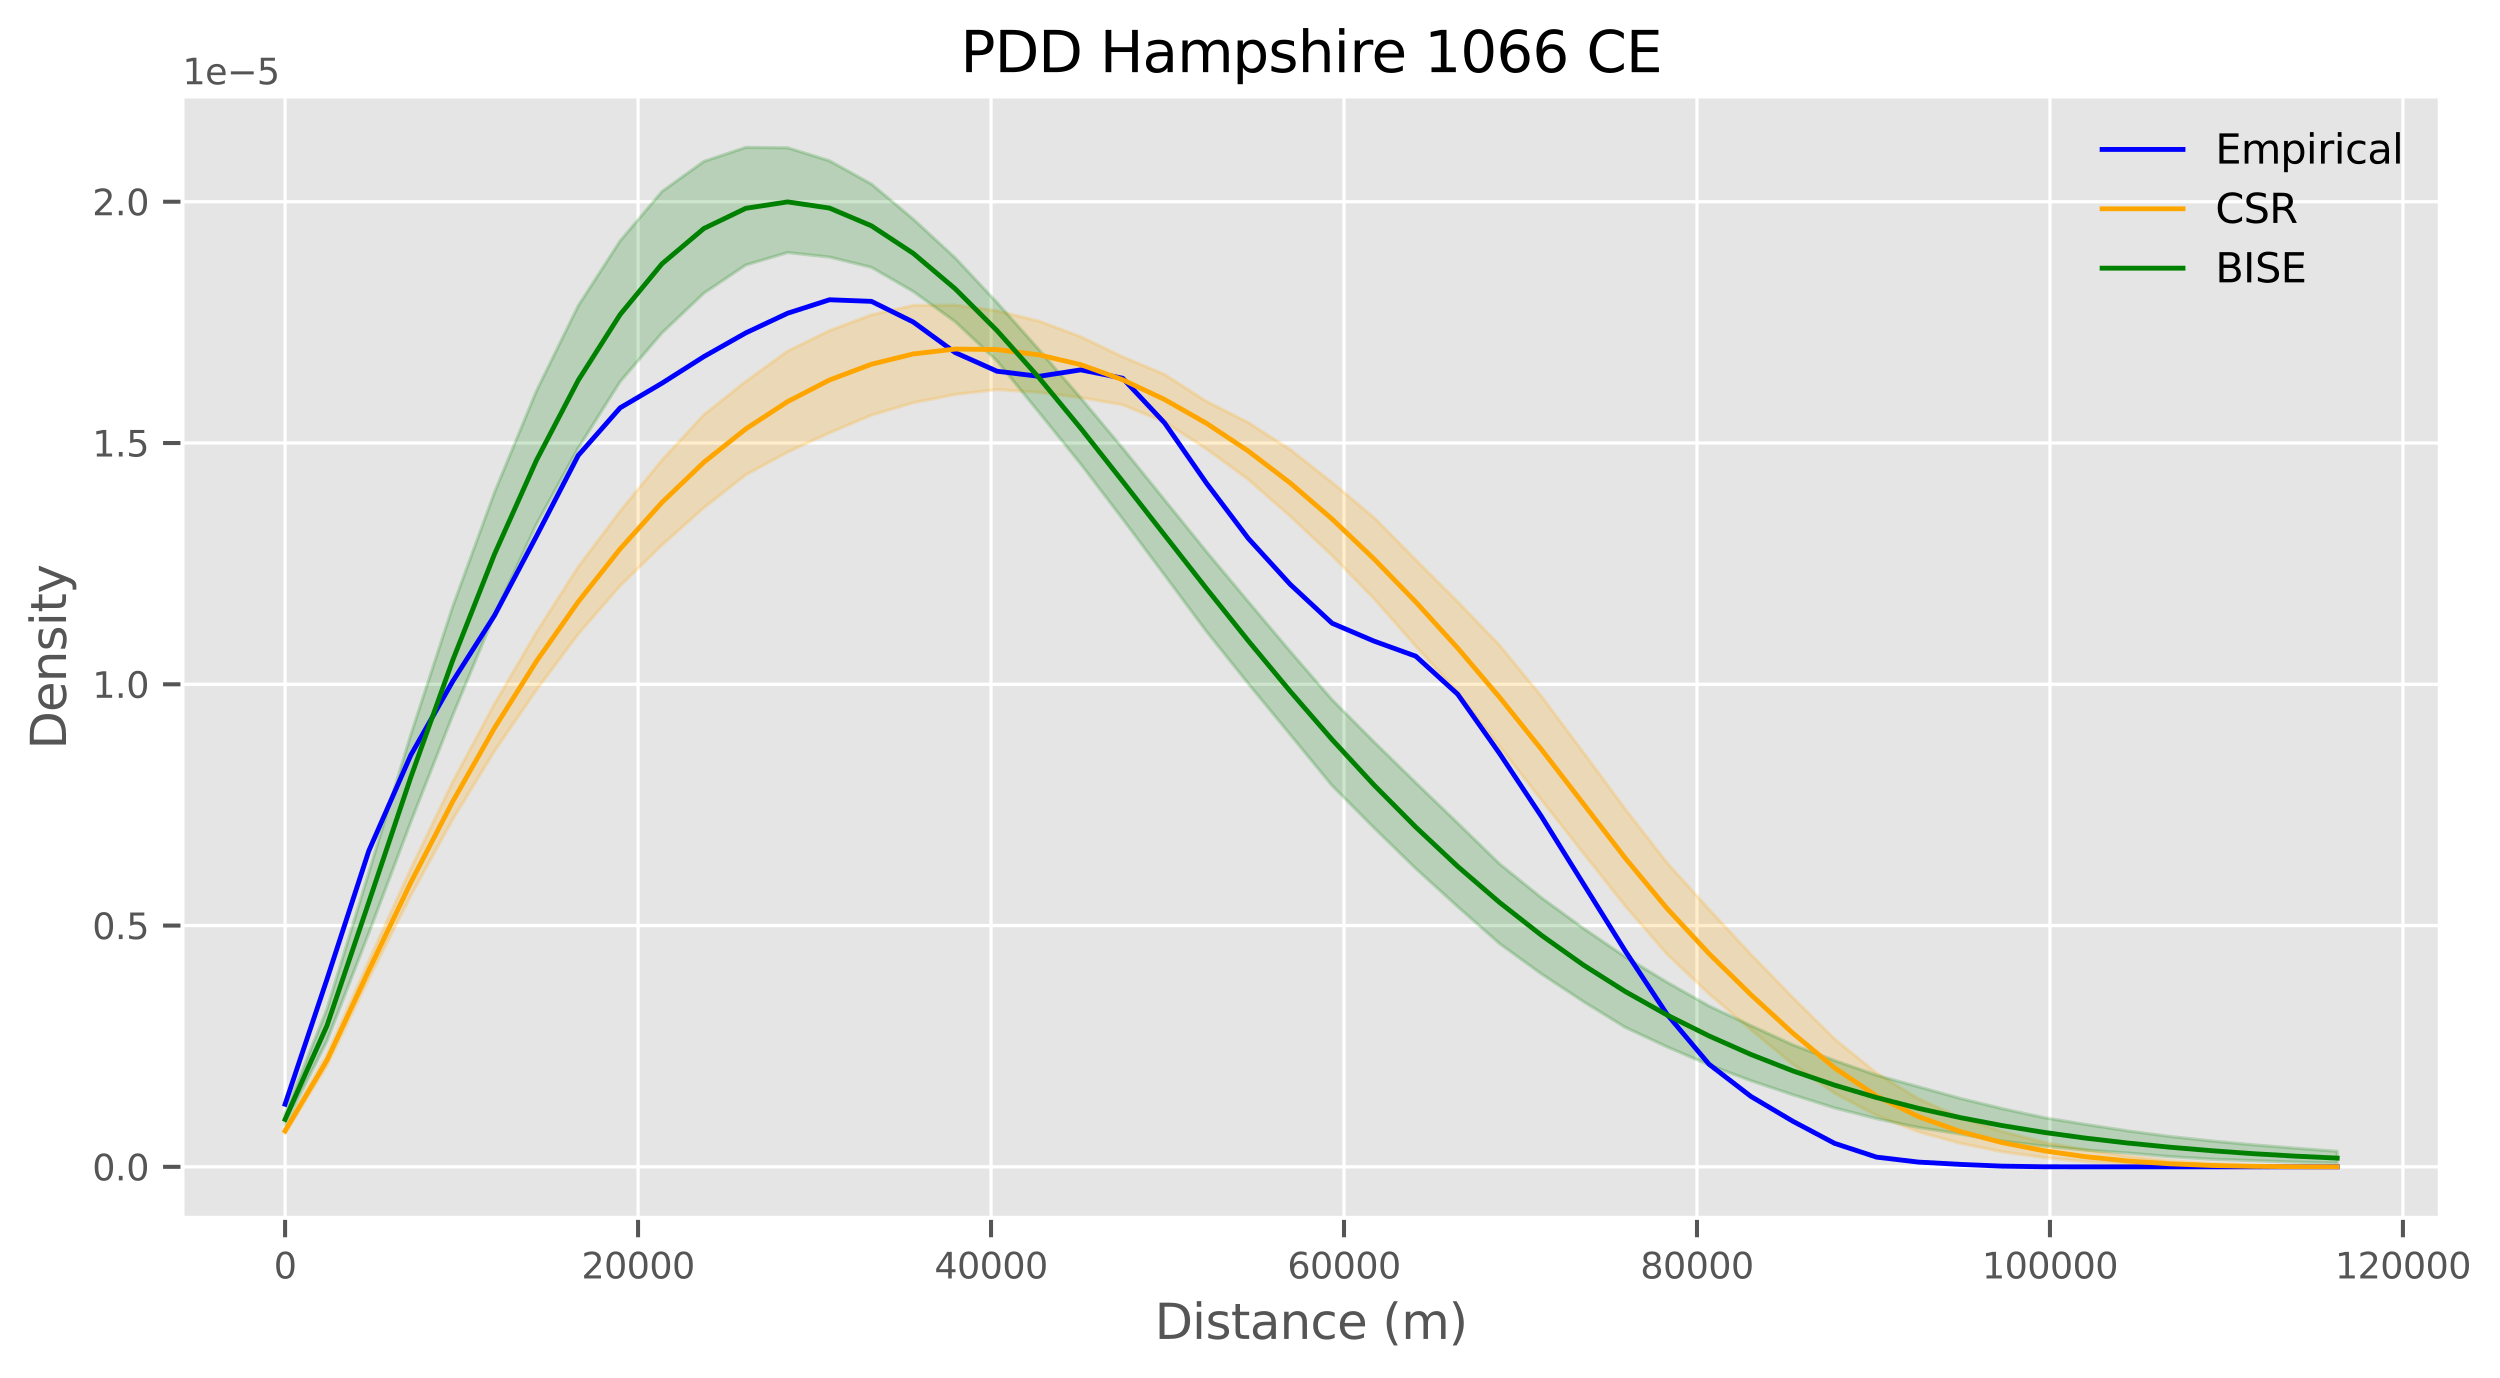 <?xml version="1.0" encoding="utf-8" standalone="no"?>
<!DOCTYPE svg PUBLIC "-//W3C//DTD SVG 1.1//EN"
  "http://www.w3.org/Graphics/SVG/1.1/DTD/svg11.dtd">
<svg xmlns:xlink="http://www.w3.org/1999/xlink" width="617.988pt" height="340.668pt" viewBox="0 0 617.988 340.668" xmlns="http://www.w3.org/2000/svg" version="1.1">
 <defs>
  <style type="text/css">*{stroke-linejoin: round; stroke-linecap: butt}</style>
 </defs>
 <g id="figure_1">
  <g id="patch_1">
   <path d="M 0 340.668 
L 617.988 340.668 
L 617.988 0 
L 0 0 
z
" style="fill: #ffffff"/>
  </g>
  <g id="axes_1">
   <g id="patch_2">
    <path d="M 45.108 301.038 
L 603.109 301.038 
L 603.109 23.838 
L 45.108 23.838 
z
" style="fill: #e5e5e5"/>
   </g>
   <g id="matplotlib.axis_1">
    <g id="xtick_1">
     <g id="line2d_1">
      <path d="M 70.472 301.038 
L 70.472 23.838 
" clip-path="url(#p92550d43aa)" style="fill: none; stroke: #ffffff; stroke-width: 0.8; stroke-linecap: square"/>
     </g>
     <g id="line2d_2">
      <defs>
       <path id="m0411b7dd1a" d="M 0 0 
L 0 4.8 
" style="stroke: #555555"/>
      </defs>
      <g>
       <use xlink:href="#m0411b7dd1a" x="70.472" y="301.038" style="fill: #555555; stroke: #555555"/>
      </g>
     </g>
     <g id="text_1">
      <!-- 0 -->
      <g style="fill: #555555" transform="translate(67.673 316.024) scale(0.088 -0.088)">
       <defs>
        <path id="DejaVuSans-30" d="M 2034 4250 
Q 1547 4250 1301 3770 
Q 1056 3291 1056 2328 
Q 1056 1369 1301 889 
Q 1547 409 2034 409 
Q 2525 409 2770 889 
Q 3016 1369 3016 2328 
Q 3016 3291 2770 3770 
Q 2525 4250 2034 4250 
z
M 2034 4750 
Q 2819 4750 3233 4129 
Q 3647 3509 3647 2328 
Q 3647 1150 3233 529 
Q 2819 -91 2034 -91 
Q 1250 -91 836 529 
Q 422 1150 422 2328 
Q 422 3509 836 4129 
Q 1250 4750 2034 4750 
z
" transform="scale(0.016)"/>
       </defs>
       <use xlink:href="#DejaVuSans-30"/>
      </g>
     </g>
    </g>
    <g id="xtick_2">
     <g id="line2d_3">
      <path d="M 157.725 301.038 
L 157.725 23.838 
" clip-path="url(#p92550d43aa)" style="fill: none; stroke: #ffffff; stroke-width: 0.8; stroke-linecap: square"/>
     </g>
     <g id="line2d_4">
      <g>
       <use xlink:href="#m0411b7dd1a" x="157.725" y="301.038" style="fill: #555555; stroke: #555555"/>
      </g>
     </g>
     <g id="text_2">
      <!-- 20000 -->
      <g style="fill: #555555" transform="translate(143.728 316.024) scale(0.088 -0.088)">
       <defs>
        <path id="DejaVuSans-32" d="M 1228 531 
L 3431 531 
L 3431 0 
L 469 0 
L 469 531 
Q 828 903 1448 1529 
Q 2069 2156 2228 2338 
Q 2531 2678 2651 2914 
Q 2772 3150 2772 3378 
Q 2772 3750 2511 3984 
Q 2250 4219 1831 4219 
Q 1534 4219 1204 4116 
Q 875 4013 500 3803 
L 500 4441 
Q 881 4594 1212 4672 
Q 1544 4750 1819 4750 
Q 2544 4750 2975 4387 
Q 3406 4025 3406 3419 
Q 3406 3131 3298 2873 
Q 3191 2616 2906 2266 
Q 2828 2175 2409 1742 
Q 1991 1309 1228 531 
z
" transform="scale(0.016)"/>
       </defs>
       <use xlink:href="#DejaVuSans-32"/>
       <use xlink:href="#DejaVuSans-30" transform="translate(63.623 0)"/>
       <use xlink:href="#DejaVuSans-30" transform="translate(127.246 0)"/>
       <use xlink:href="#DejaVuSans-30" transform="translate(190.869 0)"/>
       <use xlink:href="#DejaVuSans-30" transform="translate(254.492 0)"/>
      </g>
     </g>
    </g>
    <g id="xtick_3">
     <g id="line2d_5">
      <path d="M 244.979 301.038 
L 244.979 23.838 
" clip-path="url(#p92550d43aa)" style="fill: none; stroke: #ffffff; stroke-width: 0.8; stroke-linecap: square"/>
     </g>
     <g id="line2d_6">
      <g>
       <use xlink:href="#m0411b7dd1a" x="244.979" y="301.038" style="fill: #555555; stroke: #555555"/>
      </g>
     </g>
     <g id="text_3">
      <!-- 40000 -->
      <g style="fill: #555555" transform="translate(230.981 316.024) scale(0.088 -0.088)">
       <defs>
        <path id="DejaVuSans-34" d="M 2419 4116 
L 825 1625 
L 2419 1625 
L 2419 4116 
z
M 2253 4666 
L 3047 4666 
L 3047 1625 
L 3713 1625 
L 3713 1100 
L 3047 1100 
L 3047 0 
L 2419 0 
L 2419 1100 
L 313 1100 
L 313 1709 
L 2253 4666 
z
" transform="scale(0.016)"/>
       </defs>
       <use xlink:href="#DejaVuSans-34"/>
       <use xlink:href="#DejaVuSans-30" transform="translate(63.623 0)"/>
       <use xlink:href="#DejaVuSans-30" transform="translate(127.246 0)"/>
       <use xlink:href="#DejaVuSans-30" transform="translate(190.869 0)"/>
       <use xlink:href="#DejaVuSans-30" transform="translate(254.492 0)"/>
      </g>
     </g>
    </g>
    <g id="xtick_4">
     <g id="line2d_7">
      <path d="M 332.232 301.038 
L 332.232 23.838 
" clip-path="url(#p92550d43aa)" style="fill: none; stroke: #ffffff; stroke-width: 0.8; stroke-linecap: square"/>
     </g>
     <g id="line2d_8">
      <g>
       <use xlink:href="#m0411b7dd1a" x="332.232" y="301.038" style="fill: #555555; stroke: #555555"/>
      </g>
     </g>
     <g id="text_4">
      <!-- 60000 -->
      <g style="fill: #555555" transform="translate(318.234 316.024) scale(0.088 -0.088)">
       <defs>
        <path id="DejaVuSans-36" d="M 2113 2584 
Q 1688 2584 1439 2293 
Q 1191 2003 1191 1497 
Q 1191 994 1439 701 
Q 1688 409 2113 409 
Q 2538 409 2786 701 
Q 3034 994 3034 1497 
Q 3034 2003 2786 2293 
Q 2538 2584 2113 2584 
z
M 3366 4563 
L 3366 3988 
Q 3128 4100 2886 4159 
Q 2644 4219 2406 4219 
Q 1781 4219 1451 3797 
Q 1122 3375 1075 2522 
Q 1259 2794 1537 2939 
Q 1816 3084 2150 3084 
Q 2853 3084 3261 2657 
Q 3669 2231 3669 1497 
Q 3669 778 3244 343 
Q 2819 -91 2113 -91 
Q 1303 -91 875 529 
Q 447 1150 447 2328 
Q 447 3434 972 4092 
Q 1497 4750 2381 4750 
Q 2619 4750 2861 4703 
Q 3103 4656 3366 4563 
z
" transform="scale(0.016)"/>
       </defs>
       <use xlink:href="#DejaVuSans-36"/>
       <use xlink:href="#DejaVuSans-30" transform="translate(63.623 0)"/>
       <use xlink:href="#DejaVuSans-30" transform="translate(127.246 0)"/>
       <use xlink:href="#DejaVuSans-30" transform="translate(190.869 0)"/>
       <use xlink:href="#DejaVuSans-30" transform="translate(254.492 0)"/>
      </g>
     </g>
    </g>
    <g id="xtick_5">
     <g id="line2d_9">
      <path d="M 419.485 301.038 
L 419.485 23.838 
" clip-path="url(#p92550d43aa)" style="fill: none; stroke: #ffffff; stroke-width: 0.8; stroke-linecap: square"/>
     </g>
     <g id="line2d_10">
      <g>
       <use xlink:href="#m0411b7dd1a" x="419.485" y="301.038" style="fill: #555555; stroke: #555555"/>
      </g>
     </g>
     <g id="text_5">
      <!-- 80000 -->
      <g style="fill: #555555" transform="translate(405.487 316.024) scale(0.088 -0.088)">
       <defs>
        <path id="DejaVuSans-38" d="M 2034 2216 
Q 1584 2216 1326 1975 
Q 1069 1734 1069 1313 
Q 1069 891 1326 650 
Q 1584 409 2034 409 
Q 2484 409 2743 651 
Q 3003 894 3003 1313 
Q 3003 1734 2745 1975 
Q 2488 2216 2034 2216 
z
M 1403 2484 
Q 997 2584 770 2862 
Q 544 3141 544 3541 
Q 544 4100 942 4425 
Q 1341 4750 2034 4750 
Q 2731 4750 3128 4425 
Q 3525 4100 3525 3541 
Q 3525 3141 3298 2862 
Q 3072 2584 2669 2484 
Q 3125 2378 3379 2068 
Q 3634 1759 3634 1313 
Q 3634 634 3220 271 
Q 2806 -91 2034 -91 
Q 1263 -91 848 271 
Q 434 634 434 1313 
Q 434 1759 690 2068 
Q 947 2378 1403 2484 
z
M 1172 3481 
Q 1172 3119 1398 2916 
Q 1625 2713 2034 2713 
Q 2441 2713 2670 2916 
Q 2900 3119 2900 3481 
Q 2900 3844 2670 4047 
Q 2441 4250 2034 4250 
Q 1625 4250 1398 4047 
Q 1172 3844 1172 3481 
z
" transform="scale(0.016)"/>
       </defs>
       <use xlink:href="#DejaVuSans-38"/>
       <use xlink:href="#DejaVuSans-30" transform="translate(63.623 0)"/>
       <use xlink:href="#DejaVuSans-30" transform="translate(127.246 0)"/>
       <use xlink:href="#DejaVuSans-30" transform="translate(190.869 0)"/>
       <use xlink:href="#DejaVuSans-30" transform="translate(254.492 0)"/>
      </g>
     </g>
    </g>
    <g id="xtick_6">
     <g id="line2d_11">
      <path d="M 506.738 301.038 
L 506.738 23.838 
" clip-path="url(#p92550d43aa)" style="fill: none; stroke: #ffffff; stroke-width: 0.8; stroke-linecap: square"/>
     </g>
     <g id="line2d_12">
      <g>
       <use xlink:href="#m0411b7dd1a" x="506.738" y="301.038" style="fill: #555555; stroke: #555555"/>
      </g>
     </g>
     <g id="text_6">
      <!-- 100000 -->
      <g style="fill: #555555" transform="translate(489.941 316.024) scale(0.088 -0.088)">
       <defs>
        <path id="DejaVuSans-31" d="M 794 531 
L 1825 531 
L 1825 4091 
L 703 3866 
L 703 4441 
L 1819 4666 
L 2450 4666 
L 2450 531 
L 3481 531 
L 3481 0 
L 794 0 
L 794 531 
z
" transform="scale(0.016)"/>
       </defs>
       <use xlink:href="#DejaVuSans-31"/>
       <use xlink:href="#DejaVuSans-30" transform="translate(63.623 0)"/>
       <use xlink:href="#DejaVuSans-30" transform="translate(127.246 0)"/>
       <use xlink:href="#DejaVuSans-30" transform="translate(190.869 0)"/>
       <use xlink:href="#DejaVuSans-30" transform="translate(254.492 0)"/>
       <use xlink:href="#DejaVuSans-30" transform="translate(318.115 0)"/>
      </g>
     </g>
    </g>
    <g id="xtick_7">
     <g id="line2d_13">
      <path d="M 593.991 301.038 
L 593.991 23.838 
" clip-path="url(#p92550d43aa)" style="fill: none; stroke: #ffffff; stroke-width: 0.8; stroke-linecap: square"/>
     </g>
     <g id="line2d_14">
      <g>
       <use xlink:href="#m0411b7dd1a" x="593.991" y="301.038" style="fill: #555555; stroke: #555555"/>
      </g>
     </g>
     <g id="text_7">
      <!-- 120000 -->
      <g style="fill: #555555" transform="translate(577.194 316.024) scale(0.088 -0.088)">
       <use xlink:href="#DejaVuSans-31"/>
       <use xlink:href="#DejaVuSans-32" transform="translate(63.623 0)"/>
       <use xlink:href="#DejaVuSans-30" transform="translate(127.246 0)"/>
       <use xlink:href="#DejaVuSans-30" transform="translate(190.869 0)"/>
       <use xlink:href="#DejaVuSans-30" transform="translate(254.492 0)"/>
       <use xlink:href="#DejaVuSans-30" transform="translate(318.115 0)"/>
      </g>
     </g>
    </g>
    <g id="text_8">
     <!-- Distance (m) -->
     <g style="fill: #555555" transform="translate(285.44 330.973) scale(0.12 -0.12)">
      <defs>
       <path id="DejaVuSans-44" d="M 1259 4147 
L 1259 519 
L 2022 519 
Q 2988 519 3436 956 
Q 3884 1394 3884 2338 
Q 3884 3275 3436 3711 
Q 2988 4147 2022 4147 
L 1259 4147 
z
M 628 4666 
L 1925 4666 
Q 3281 4666 3915 4102 
Q 4550 3538 4550 2338 
Q 4550 1131 3912 565 
Q 3275 0 1925 0 
L 628 0 
L 628 4666 
z
" transform="scale(0.016)"/>
       <path id="DejaVuSans-69" d="M 603 3500 
L 1178 3500 
L 1178 0 
L 603 0 
L 603 3500 
z
M 603 4863 
L 1178 4863 
L 1178 4134 
L 603 4134 
L 603 4863 
z
" transform="scale(0.016)"/>
       <path id="DejaVuSans-73" d="M 2834 3397 
L 2834 2853 
Q 2591 2978 2328 3040 
Q 2066 3103 1784 3103 
Q 1356 3103 1142 2972 
Q 928 2841 928 2578 
Q 928 2378 1081 2264 
Q 1234 2150 1697 2047 
L 1894 2003 
Q 2506 1872 2764 1633 
Q 3022 1394 3022 966 
Q 3022 478 2636 193 
Q 2250 -91 1575 -91 
Q 1294 -91 989 -36 
Q 684 19 347 128 
L 347 722 
Q 666 556 975 473 
Q 1284 391 1588 391 
Q 1994 391 2212 530 
Q 2431 669 2431 922 
Q 2431 1156 2273 1281 
Q 2116 1406 1581 1522 
L 1381 1569 
Q 847 1681 609 1914 
Q 372 2147 372 2553 
Q 372 3047 722 3315 
Q 1072 3584 1716 3584 
Q 2034 3584 2315 3537 
Q 2597 3491 2834 3397 
z
" transform="scale(0.016)"/>
       <path id="DejaVuSans-74" d="M 1172 4494 
L 1172 3500 
L 2356 3500 
L 2356 3053 
L 1172 3053 
L 1172 1153 
Q 1172 725 1289 603 
Q 1406 481 1766 481 
L 2356 481 
L 2356 0 
L 1766 0 
Q 1100 0 847 248 
Q 594 497 594 1153 
L 594 3053 
L 172 3053 
L 172 3500 
L 594 3500 
L 594 4494 
L 1172 4494 
z
" transform="scale(0.016)"/>
       <path id="DejaVuSans-61" d="M 2194 1759 
Q 1497 1759 1228 1600 
Q 959 1441 959 1056 
Q 959 750 1161 570 
Q 1363 391 1709 391 
Q 2188 391 2477 730 
Q 2766 1069 2766 1631 
L 2766 1759 
L 2194 1759 
z
M 3341 1997 
L 3341 0 
L 2766 0 
L 2766 531 
Q 2569 213 2275 61 
Q 1981 -91 1556 -91 
Q 1019 -91 701 211 
Q 384 513 384 1019 
Q 384 1609 779 1909 
Q 1175 2209 1959 2209 
L 2766 2209 
L 2766 2266 
Q 2766 2663 2505 2880 
Q 2244 3097 1772 3097 
Q 1472 3097 1187 3025 
Q 903 2953 641 2809 
L 641 3341 
Q 956 3463 1253 3523 
Q 1550 3584 1831 3584 
Q 2591 3584 2966 3190 
Q 3341 2797 3341 1997 
z
" transform="scale(0.016)"/>
       <path id="DejaVuSans-6e" d="M 3513 2113 
L 3513 0 
L 2938 0 
L 2938 2094 
Q 2938 2591 2744 2837 
Q 2550 3084 2163 3084 
Q 1697 3084 1428 2787 
Q 1159 2491 1159 1978 
L 1159 0 
L 581 0 
L 581 3500 
L 1159 3500 
L 1159 2956 
Q 1366 3272 1645 3428 
Q 1925 3584 2291 3584 
Q 2894 3584 3203 3211 
Q 3513 2838 3513 2113 
z
" transform="scale(0.016)"/>
       <path id="DejaVuSans-63" d="M 3122 3366 
L 3122 2828 
Q 2878 2963 2633 3030 
Q 2388 3097 2138 3097 
Q 1578 3097 1268 2742 
Q 959 2388 959 1747 
Q 959 1106 1268 751 
Q 1578 397 2138 397 
Q 2388 397 2633 464 
Q 2878 531 3122 666 
L 3122 134 
Q 2881 22 2623 -34 
Q 2366 -91 2075 -91 
Q 1284 -91 818 406 
Q 353 903 353 1747 
Q 353 2603 823 3093 
Q 1294 3584 2113 3584 
Q 2378 3584 2631 3529 
Q 2884 3475 3122 3366 
z
" transform="scale(0.016)"/>
       <path id="DejaVuSans-65" d="M 3597 1894 
L 3597 1613 
L 953 1613 
Q 991 1019 1311 708 
Q 1631 397 2203 397 
Q 2534 397 2845 478 
Q 3156 559 3463 722 
L 3463 178 
Q 3153 47 2828 -22 
Q 2503 -91 2169 -91 
Q 1331 -91 842 396 
Q 353 884 353 1716 
Q 353 2575 817 3079 
Q 1281 3584 2069 3584 
Q 2775 3584 3186 3129 
Q 3597 2675 3597 1894 
z
M 3022 2063 
Q 3016 2534 2758 2815 
Q 2500 3097 2075 3097 
Q 1594 3097 1305 2825 
Q 1016 2553 972 2059 
L 3022 2063 
z
" transform="scale(0.016)"/>
       <path id="DejaVuSans-20" transform="scale(0.016)"/>
       <path id="DejaVuSans-28" d="M 1984 4856 
Q 1566 4138 1362 3434 
Q 1159 2731 1159 2009 
Q 1159 1288 1364 580 
Q 1569 -128 1984 -844 
L 1484 -844 
Q 1016 -109 783 600 
Q 550 1309 550 2009 
Q 550 2706 781 3412 
Q 1013 4119 1484 4856 
L 1984 4856 
z
" transform="scale(0.016)"/>
       <path id="DejaVuSans-6d" d="M 3328 2828 
Q 3544 3216 3844 3400 
Q 4144 3584 4550 3584 
Q 5097 3584 5394 3201 
Q 5691 2819 5691 2113 
L 5691 0 
L 5113 0 
L 5113 2094 
Q 5113 2597 4934 2840 
Q 4756 3084 4391 3084 
Q 3944 3084 3684 2787 
Q 3425 2491 3425 1978 
L 3425 0 
L 2847 0 
L 2847 2094 
Q 2847 2600 2669 2842 
Q 2491 3084 2119 3084 
Q 1678 3084 1418 2786 
Q 1159 2488 1159 1978 
L 1159 0 
L 581 0 
L 581 3500 
L 1159 3500 
L 1159 2956 
Q 1356 3278 1631 3431 
Q 1906 3584 2284 3584 
Q 2666 3584 2933 3390 
Q 3200 3197 3328 2828 
z
" transform="scale(0.016)"/>
       <path id="DejaVuSans-29" d="M 513 4856 
L 1013 4856 
Q 1481 4119 1714 3412 
Q 1947 2706 1947 2009 
Q 1947 1309 1714 600 
Q 1481 -109 1013 -844 
L 513 -844 
Q 928 -128 1133 580 
Q 1338 1288 1338 2009 
Q 1338 2731 1133 3434 
Q 928 4138 513 4856 
z
" transform="scale(0.016)"/>
      </defs>
      <use xlink:href="#DejaVuSans-44"/>
      <use xlink:href="#DejaVuSans-69" transform="translate(77.002 0)"/>
      <use xlink:href="#DejaVuSans-73" transform="translate(104.785 0)"/>
      <use xlink:href="#DejaVuSans-74" transform="translate(156.885 0)"/>
      <use xlink:href="#DejaVuSans-61" transform="translate(196.094 0)"/>
      <use xlink:href="#DejaVuSans-6e" transform="translate(257.373 0)"/>
      <use xlink:href="#DejaVuSans-63" transform="translate(320.752 0)"/>
      <use xlink:href="#DejaVuSans-65" transform="translate(375.732 0)"/>
      <use xlink:href="#DejaVuSans-20" transform="translate(437.256 0)"/>
      <use xlink:href="#DejaVuSans-28" transform="translate(469.043 0)"/>
      <use xlink:href="#DejaVuSans-6d" transform="translate(508.057 0)"/>
      <use xlink:href="#DejaVuSans-29" transform="translate(605.469 0)"/>
     </g>
    </g>
   </g>
   <g id="matplotlib.axis_2">
    <g id="ytick_1">
     <g id="line2d_15">
      <path d="M 45.108 288.438 
L 603.109 288.438 
" clip-path="url(#p92550d43aa)" style="fill: none; stroke: #ffffff; stroke-width: 0.8; stroke-linecap: square"/>
     </g>
     <g id="line2d_16">
      <defs>
       <path id="m27048c365f" d="M 0 0 
L -4.8 0 
" style="stroke: #555555"/>
      </defs>
      <g>
       <use xlink:href="#m27048c365f" x="45.108" y="288.438" style="fill: #555555; stroke: #555555"/>
      </g>
     </g>
     <g id="text_9">
      <!-- 0.0 -->
      <g style="fill: #555555" transform="translate(22.814 291.781) scale(0.088 -0.088)">
       <defs>
        <path id="DejaVuSans-2e" d="M 684 794 
L 1344 794 
L 1344 0 
L 684 0 
L 684 794 
z
" transform="scale(0.016)"/>
       </defs>
       <use xlink:href="#DejaVuSans-30"/>
       <use xlink:href="#DejaVuSans-2e" transform="translate(63.623 0)"/>
       <use xlink:href="#DejaVuSans-30" transform="translate(95.41 0)"/>
      </g>
     </g>
    </g>
    <g id="ytick_2">
     <g id="line2d_17">
      <path d="M 45.108 228.796 
L 603.109 228.796 
" clip-path="url(#p92550d43aa)" style="fill: none; stroke: #ffffff; stroke-width: 0.8; stroke-linecap: square"/>
     </g>
     <g id="line2d_18">
      <g>
       <use xlink:href="#m27048c365f" x="45.108" y="228.796" style="fill: #555555; stroke: #555555"/>
      </g>
     </g>
     <g id="text_10">
      <!-- 0.5 -->
      <g style="fill: #555555" transform="translate(22.814 232.139) scale(0.088 -0.088)">
       <defs>
        <path id="DejaVuSans-35" d="M 691 4666 
L 3169 4666 
L 3169 4134 
L 1269 4134 
L 1269 2991 
Q 1406 3038 1543 3061 
Q 1681 3084 1819 3084 
Q 2600 3084 3056 2656 
Q 3513 2228 3513 1497 
Q 3513 744 3044 326 
Q 2575 -91 1722 -91 
Q 1428 -91 1123 -41 
Q 819 9 494 109 
L 494 744 
Q 775 591 1075 516 
Q 1375 441 1709 441 
Q 2250 441 2565 725 
Q 2881 1009 2881 1497 
Q 2881 1984 2565 2268 
Q 2250 2553 1709 2553 
Q 1456 2553 1204 2497 
Q 953 2441 691 2322 
L 691 4666 
z
" transform="scale(0.016)"/>
       </defs>
       <use xlink:href="#DejaVuSans-30"/>
       <use xlink:href="#DejaVuSans-2e" transform="translate(63.623 0)"/>
       <use xlink:href="#DejaVuSans-35" transform="translate(95.41 0)"/>
      </g>
     </g>
    </g>
    <g id="ytick_3">
     <g id="line2d_19">
      <path d="M 45.108 169.153 
L 603.109 169.153 
" clip-path="url(#p92550d43aa)" style="fill: none; stroke: #ffffff; stroke-width: 0.8; stroke-linecap: square"/>
     </g>
     <g id="line2d_20">
      <g>
       <use xlink:href="#m27048c365f" x="45.108" y="169.153" style="fill: #555555; stroke: #555555"/>
      </g>
     </g>
     <g id="text_11">
      <!-- 1.0 -->
      <g style="fill: #555555" transform="translate(22.814 172.497) scale(0.088 -0.088)">
       <use xlink:href="#DejaVuSans-31"/>
       <use xlink:href="#DejaVuSans-2e" transform="translate(63.623 0)"/>
       <use xlink:href="#DejaVuSans-30" transform="translate(95.41 0)"/>
      </g>
     </g>
    </g>
    <g id="ytick_4">
     <g id="line2d_21">
      <path d="M 45.108 109.511 
L 603.109 109.511 
" clip-path="url(#p92550d43aa)" style="fill: none; stroke: #ffffff; stroke-width: 0.8; stroke-linecap: square"/>
     </g>
     <g id="line2d_22">
      <g>
       <use xlink:href="#m27048c365f" x="45.108" y="109.511" style="fill: #555555; stroke: #555555"/>
      </g>
     </g>
     <g id="text_12">
      <!-- 1.5 -->
      <g style="fill: #555555" transform="translate(22.814 112.854) scale(0.088 -0.088)">
       <use xlink:href="#DejaVuSans-31"/>
       <use xlink:href="#DejaVuSans-2e" transform="translate(63.623 0)"/>
       <use xlink:href="#DejaVuSans-35" transform="translate(95.41 0)"/>
      </g>
     </g>
    </g>
    <g id="ytick_5">
     <g id="line2d_23">
      <path d="M 45.108 49.869 
L 603.109 49.869 
" clip-path="url(#p92550d43aa)" style="fill: none; stroke: #ffffff; stroke-width: 0.8; stroke-linecap: square"/>
     </g>
     <g id="line2d_24">
      <g>
       <use xlink:href="#m27048c365f" x="45.108" y="49.869" style="fill: #555555; stroke: #555555"/>
      </g>
     </g>
     <g id="text_13">
      <!-- 2.0 -->
      <g style="fill: #555555" transform="translate(22.814 53.212) scale(0.088 -0.088)">
       <use xlink:href="#DejaVuSans-32"/>
       <use xlink:href="#DejaVuSans-2e" transform="translate(63.623 0)"/>
       <use xlink:href="#DejaVuSans-30" transform="translate(95.41 0)"/>
      </g>
     </g>
    </g>
    <g id="text_14">
     <!-- Density -->
     <g style="fill: #555555" transform="translate(16.318 185.248) rotate(-90) scale(0.12 -0.12)">
      <defs>
       <path id="DejaVuSans-79" d="M 2059 -325 
Q 1816 -950 1584 -1140 
Q 1353 -1331 966 -1331 
L 506 -1331 
L 506 -850 
L 844 -850 
Q 1081 -850 1212 -737 
Q 1344 -625 1503 -206 
L 1606 56 
L 191 3500 
L 800 3500 
L 1894 763 
L 2988 3500 
L 3597 3500 
L 2059 -325 
z
" transform="scale(0.016)"/>
      </defs>
      <use xlink:href="#DejaVuSans-44"/>
      <use xlink:href="#DejaVuSans-65" transform="translate(77.002 0)"/>
      <use xlink:href="#DejaVuSans-6e" transform="translate(138.525 0)"/>
      <use xlink:href="#DejaVuSans-73" transform="translate(201.904 0)"/>
      <use xlink:href="#DejaVuSans-69" transform="translate(254.004 0)"/>
      <use xlink:href="#DejaVuSans-74" transform="translate(281.787 0)"/>
      <use xlink:href="#DejaVuSans-79" transform="translate(320.996 0)"/>
     </g>
    </g>
    <g id="text_15">
     <!-- 1e−5 -->
     <g style="fill: #555555" transform="translate(45.108 20.838) scale(0.088 -0.088)">
      <defs>
       <path id="DejaVuSans-2212" d="M 678 2272 
L 4684 2272 
L 4684 1741 
L 678 1741 
L 678 2272 
z
" transform="scale(0.016)"/>
      </defs>
      <use xlink:href="#DejaVuSans-31"/>
      <use xlink:href="#DejaVuSans-65" transform="translate(63.623 0)"/>
      <use xlink:href="#DejaVuSans-2212" transform="translate(125.146 0)"/>
      <use xlink:href="#DejaVuSans-35" transform="translate(208.936 0)"/>
     </g>
    </g>
   </g>
   <g id="FillBetweenPolyCollection_1">
    <defs>
     <path id="me36e91bd8e" d="M 70.472 -67.713 
L 70.472 -67.713 
L 80.825 -98.599 
L 91.177 -130.365 
L 101.53 -153.974 
L 111.882 -172.205 
L 122.235 -188.519 
L 132.587 -208.101 
L 142.94 -228.095 
L 153.292 -239.854 
L 163.645 -245.949 
L 173.997 -252.523 
L 184.35 -258.375 
L 194.702 -263.243 
L 205.055 -266.569 
L 215.407 -266.171 
L 225.76 -261.061 
L 236.112 -253.515 
L 246.465 -248.9 
L 256.817 -247.638 
L 267.17 -249.239 
L 277.522 -247.172 
L 287.875 -236.13 
L 298.227 -221.244 
L 308.58 -207.565 
L 318.932 -196.216 
L 329.285 -186.604 
L 339.637 -182.193 
L 349.99 -178.446 
L 360.342 -169.049 
L 370.695 -154.399 
L 381.047 -138.827 
L 391.4 -122.209 
L 401.752 -105.595 
L 412.105 -89.9 
L 422.457 -77.599 
L 432.81 -69.645 
L 443.162 -63.51 
L 453.515 -58.028 
L 463.867 -54.632 
L 474.22 -53.406 
L 484.572 -52.833 
L 494.925 -52.405 
L 505.277 -52.249 
L 515.63 -52.231 
L 525.982 -52.231 
L 536.335 -52.23 
L 546.687 -52.23 
L 557.04 -52.23 
L 567.392 -52.23 
L 577.745 -52.23 
L 577.745 -52.23 
L 577.745 -52.23 
L 567.392 -52.23 
L 557.04 -52.23 
L 546.687 -52.23 
L 536.335 -52.23 
L 525.982 -52.231 
L 515.63 -52.231 
L 505.277 -52.249 
L 494.925 -52.405 
L 484.572 -52.833 
L 474.22 -53.406 
L 463.867 -54.632 
L 453.515 -58.028 
L 443.162 -63.51 
L 432.81 -69.645 
L 422.457 -77.599 
L 412.105 -89.9 
L 401.752 -105.595 
L 391.4 -122.209 
L 381.047 -138.827 
L 370.695 -154.399 
L 360.342 -169.049 
L 349.99 -178.446 
L 339.637 -182.193 
L 329.285 -186.604 
L 318.932 -196.216 
L 308.58 -207.565 
L 298.227 -221.244 
L 287.875 -236.13 
L 277.522 -247.172 
L 267.17 -249.239 
L 256.817 -247.638 
L 246.465 -248.9 
L 236.112 -253.515 
L 225.76 -261.061 
L 215.407 -266.171 
L 205.055 -266.569 
L 194.702 -263.243 
L 184.35 -258.375 
L 173.997 -252.523 
L 163.645 -245.949 
L 153.292 -239.854 
L 142.94 -228.095 
L 132.587 -208.101 
L 122.235 -188.519 
L 111.882 -172.205 
L 101.53 -153.974 
L 91.177 -130.365 
L 80.825 -98.599 
L 70.472 -67.713 
z
" style="stroke: #0000ff; stroke-opacity: 0.2; stroke-width: 0.8"/>
    </defs>
    <g clip-path="url(#p92550d43aa)">
     <use xlink:href="#me36e91bd8e" x="0" y="340.668" style="fill: #0000ff; fill-opacity: 0.2; stroke: #0000ff; stroke-opacity: 0.2; stroke-width: 0.8"/>
    </g>
   </g>
   <g id="FillBetweenPolyCollection_2">
    <defs>
     <path id="m61f2266ead" d="M 70.472 -61.76 
L 70.472 -60.436 
L 80.825 -77.245 
L 91.177 -98.69 
L 101.53 -119.223 
L 111.882 -138.059 
L 122.235 -154.985 
L 132.587 -170.078 
L 142.94 -183.925 
L 153.292 -195.85 
L 163.645 -205.928 
L 173.997 -215.15 
L 184.35 -223.29 
L 194.702 -228.897 
L 205.055 -233.684 
L 215.407 -238.04 
L 225.76 -241.103 
L 236.112 -243.149 
L 246.465 -244.355 
L 256.817 -243.675 
L 267.17 -242.392 
L 277.522 -240.591 
L 287.875 -236.347 
L 298.227 -229.707 
L 308.58 -222.13 
L 318.932 -213.066 
L 329.285 -203.316 
L 339.637 -192.696 
L 349.99 -180.928 
L 360.342 -169.549 
L 370.695 -156.106 
L 381.047 -142.932 
L 391.4 -129.771 
L 401.752 -116.723 
L 412.105 -104.765 
L 422.457 -95.032 
L 432.81 -86.132 
L 443.162 -77.589 
L 453.515 -70.414 
L 463.867 -64.936 
L 474.22 -60.9 
L 484.572 -58.048 
L 494.925 -55.945 
L 505.277 -54.513 
L 515.63 -53.495 
L 525.982 -52.832 
L 536.335 -52.474 
L 546.687 -52.294 
L 557.04 -52.237 
L 567.392 -52.231 
L 577.745 -52.231 
L 577.745 -52.263 
L 577.745 -52.263 
L 567.392 -52.368 
L 557.04 -52.603 
L 546.687 -53.041 
L 536.335 -53.751 
L 525.982 -54.881 
L 515.63 -56.434 
L 505.277 -58.295 
L 494.925 -60.976 
L 484.572 -64.419 
L 474.22 -69.061 
L 463.867 -75.401 
L 453.515 -83.841 
L 443.162 -94.1 
L 432.81 -104.763 
L 422.457 -115.899 
L 412.105 -127.348 
L 401.752 -140.675 
L 391.4 -154.671 
L 381.047 -168.53 
L 370.695 -181.157 
L 360.342 -191.915 
L 349.99 -202.265 
L 339.637 -212.736 
L 329.285 -221.4 
L 318.932 -229.534 
L 308.58 -236.205 
L 298.227 -241.447 
L 287.875 -248.106 
L 277.522 -252.457 
L 267.17 -257.428 
L 256.817 -261.293 
L 246.465 -263.835 
L 236.112 -265.234 
L 225.76 -265.177 
L 215.407 -262.853 
L 205.055 -258.944 
L 194.702 -253.883 
L 184.35 -246.385 
L 173.997 -238.153 
L 163.645 -226.945 
L 153.292 -214.312 
L 142.94 -200.542 
L 132.587 -184.379 
L 122.235 -166.673 
L 111.882 -147.369 
L 101.53 -125.892 
L 91.177 -103.234 
L 80.825 -79.983 
L 70.472 -61.76 
z
" style="stroke: #ffa500; stroke-opacity: 0.2; stroke-width: 0.8"/>
    </defs>
    <g clip-path="url(#p92550d43aa)">
     <use xlink:href="#m61f2266ead" x="0" y="340.668" style="fill: #ffa500; fill-opacity: 0.2; stroke: #ffa500; stroke-opacity: 0.2; stroke-width: 0.8"/>
    </g>
   </g>
   <g id="FillBetweenPolyCollection_3">
    <defs>
     <path id="mb1bf7cf6eb" d="M 70.472 -65.435 
L 70.472 -62.725 
L 80.825 -83.33 
L 91.177 -110.023 
L 101.53 -137.426 
L 111.882 -163.767 
L 122.235 -188.672 
L 132.587 -211.021 
L 142.94 -229.927 
L 153.292 -246.315 
L 163.645 -258.376 
L 173.997 -268.202 
L 184.35 -275.154 
L 194.702 -278.241 
L 205.055 -277.117 
L 215.407 -274.583 
L 225.76 -268.611 
L 236.112 -261.166 
L 246.465 -251.426 
L 256.817 -238.749 
L 267.17 -225.943 
L 277.522 -212.361 
L 287.875 -198.517 
L 298.227 -184.582 
L 308.58 -171.659 
L 318.932 -159.074 
L 329.285 -146.467 
L 339.637 -136.047 
L 349.99 -125.947 
L 360.342 -116.534 
L 370.695 -107.402 
L 381.047 -99.906 
L 391.4 -93.09 
L 401.752 -86.709 
L 412.105 -81.882 
L 422.457 -77.426 
L 432.81 -73.524 
L 443.162 -70.051 
L 453.515 -66.796 
L 463.867 -64.136 
L 474.22 -61.95 
L 484.572 -60.346 
L 494.925 -58.577 
L 505.277 -57.378 
L 515.63 -56.371 
L 525.982 -55.656 
L 536.335 -54.761 
L 546.687 -54.12 
L 557.04 -53.763 
L 567.392 -53.405 
L 577.745 -53.151 
L 577.745 -56.066 
L 577.745 -56.066 
L 567.392 -56.841 
L 557.04 -57.67 
L 546.687 -58.623 
L 536.335 -59.749 
L 525.982 -61.112 
L 515.63 -62.702 
L 505.277 -64.388 
L 494.925 -66.618 
L 484.572 -69.152 
L 474.22 -72.024 
L 463.867 -74.88 
L 453.515 -78.504 
L 443.162 -82.388 
L 432.81 -87.143 
L 422.457 -91.986 
L 412.105 -97.851 
L 401.752 -104.128 
L 391.4 -111.203 
L 381.047 -118.741 
L 370.695 -127.11 
L 360.342 -137.197 
L 349.99 -147.168 
L 339.637 -157.287 
L 329.285 -167.697 
L 318.932 -179.64 
L 308.58 -191.925 
L 298.227 -204.308 
L 287.875 -217.105 
L 277.522 -229.882 
L 267.17 -242.263 
L 256.817 -254.233 
L 246.465 -265.875 
L 236.112 -276.927 
L 225.76 -286.487 
L 215.407 -295.172 
L 205.055 -300.911 
L 194.702 -304.138 
L 184.35 -304.231 
L 173.997 -300.773 
L 163.645 -293.339 
L 153.292 -281.126 
L 142.94 -265.086 
L 132.587 -243.975 
L 122.235 -218.929 
L 111.882 -190.641 
L 101.53 -158.98 
L 91.177 -124.988 
L 80.825 -91.246 
L 70.472 -65.435 
z
" style="stroke: #008000; stroke-opacity: 0.2; stroke-width: 0.8"/>
    </defs>
    <g clip-path="url(#p92550d43aa)">
     <use xlink:href="#mb1bf7cf6eb" x="0" y="340.668" style="fill: #008000; fill-opacity: 0.2; stroke: #008000; stroke-opacity: 0.2; stroke-width: 0.8"/>
    </g>
   </g>
   <g id="line2d_25">
    <path d="M 70.472 272.955 
L 80.825 242.069 
L 91.177 210.303 
L 101.53 186.695 
L 111.882 168.463 
L 122.235 152.149 
L 132.587 132.567 
L 142.94 112.573 
L 153.292 100.814 
L 163.645 94.719 
L 173.997 88.145 
L 184.35 82.293 
L 194.702 77.425 
L 205.055 74.099 
L 215.407 74.497 
L 225.76 79.607 
L 236.112 87.153 
L 246.465 91.768 
L 256.817 93.031 
L 267.17 91.429 
L 277.522 93.496 
L 287.875 104.539 
L 298.227 119.425 
L 308.58 133.104 
L 318.932 144.453 
L 329.285 154.064 
L 339.637 158.475 
L 349.99 162.222 
L 360.342 171.619 
L 370.695 186.27 
L 381.047 201.841 
L 391.4 218.46 
L 401.752 235.073 
L 412.105 250.768 
L 422.457 263.07 
L 432.81 271.024 
L 443.162 277.159 
L 453.515 282.64 
L 463.867 286.036 
L 474.22 287.262 
L 484.572 287.836 
L 494.925 288.264 
L 505.277 288.419 
L 515.63 288.437 
L 525.982 288.438 
L 536.335 288.438 
L 546.687 288.438 
L 557.04 288.438 
L 567.392 288.438 
L 577.745 288.438 
" clip-path="url(#p92550d43aa)" style="fill: none; stroke: #0000ff; stroke-width: 1.2; stroke-linecap: square"/>
   </g>
   <g id="line2d_26">
    <path d="M 70.472 279.557 
L 80.825 262.097 
L 91.177 239.859 
L 101.53 218.18 
L 111.882 198.177 
L 122.235 179.948 
L 132.587 163.48 
L 142.94 148.752 
L 153.292 135.686 
L 163.645 124.182 
L 173.997 114.267 
L 184.35 106.023 
L 194.702 99.266 
L 205.055 93.927 
L 215.407 90.034 
L 225.76 87.493 
L 236.112 86.283 
L 246.465 86.406 
L 256.817 87.716 
L 267.17 90.144 
L 277.522 93.883 
L 287.875 98.76 
L 298.227 104.635 
L 308.58 111.505 
L 318.932 119.391 
L 329.285 128.301 
L 339.637 138.157 
L 349.99 148.821 
L 360.342 160.21 
L 370.695 172.386 
L 381.047 185.27 
L 391.4 198.687 
L 401.752 212.118 
L 412.105 224.598 
L 422.457 235.727 
L 432.81 245.874 
L 443.162 255.374 
L 453.515 263.982 
L 463.867 270.941 
L 474.22 276.018 
L 484.572 279.715 
L 494.925 282.447 
L 505.277 284.469 
L 515.63 285.948 
L 525.982 286.993 
L 536.335 287.684 
L 546.687 288.095 
L 557.04 288.311 
L 567.392 288.404 
L 577.745 288.432 
" clip-path="url(#p92550d43aa)" style="fill: none; stroke: #ffa500; stroke-width: 1.2; stroke-linecap: square"/>
   </g>
   <g id="line2d_27">
    <path d="M 70.472 276.714 
L 80.825 253.535 
L 91.177 222.996 
L 101.53 192.174 
L 111.882 163.287 
L 122.235 136.99 
L 132.587 113.826 
L 142.94 94.004 
L 153.292 77.75 
L 163.645 65.206 
L 173.997 56.475 
L 184.35 51.493 
L 194.702 49.908 
L 205.055 51.44 
L 215.407 55.823 
L 225.76 62.637 
L 236.112 71.383 
L 246.465 81.732 
L 256.817 93.353 
L 267.17 105.89 
L 277.522 119.009 
L 287.875 132.262 
L 298.227 145.479 
L 308.58 158.415 
L 318.932 170.888 
L 329.285 182.82 
L 339.637 194.039 
L 349.99 204.477 
L 360.342 214.184 
L 370.695 223.095 
L 381.047 231.206 
L 391.4 238.542 
L 401.752 245.096 
L 412.105 250.916 
L 422.457 256.077 
L 432.81 260.659 
L 443.162 264.716 
L 453.515 268.25 
L 463.867 271.315 
L 474.22 273.977 
L 484.572 276.269 
L 494.925 278.237 
L 505.277 279.925 
L 515.63 281.351 
L 525.982 282.556 
L 536.335 283.578 
L 546.687 284.447 
L 557.04 285.188 
L 567.392 285.794 
L 577.745 286.278 
" clip-path="url(#p92550d43aa)" style="fill: none; stroke: #008000; stroke-width: 1.2; stroke-linecap: square"/>
   </g>
   <g id="patch_3">
    <path d="M 45.108 301.038 
L 45.108 23.838 
" style="fill: none; stroke: #ffffff; stroke-linejoin: miter; stroke-linecap: square"/>
   </g>
   <g id="patch_4">
    <path d="M 603.109 301.038 
L 603.109 23.838 
" style="fill: none; stroke: #ffffff; stroke-linejoin: miter; stroke-linecap: square"/>
   </g>
   <g id="patch_5">
    <path d="M 45.108 301.038 
L 603.109 301.038 
" style="fill: none; stroke: #ffffff; stroke-linejoin: miter; stroke-linecap: square"/>
   </g>
   <g id="patch_6">
    <path d="M 45.108 23.838 
L 603.109 23.838 
" style="fill: none; stroke: #ffffff; stroke-linejoin: miter; stroke-linecap: square"/>
   </g>
   <g id="text_16">
    <!-- PDD Hampshire 1066 CE -->
    <g transform="translate(237.436 17.838) scale(0.14 -0.14)">
     <defs>
      <path id="DejaVuSans-50" d="M 1259 4147 
L 1259 2394 
L 2053 2394 
Q 2494 2394 2734 2622 
Q 2975 2850 2975 3272 
Q 2975 3691 2734 3919 
Q 2494 4147 2053 4147 
L 1259 4147 
z
M 628 4666 
L 2053 4666 
Q 2838 4666 3239 4311 
Q 3641 3956 3641 3272 
Q 3641 2581 3239 2228 
Q 2838 1875 2053 1875 
L 1259 1875 
L 1259 0 
L 628 0 
L 628 4666 
z
" transform="scale(0.016)"/>
      <path id="DejaVuSans-48" d="M 628 4666 
L 1259 4666 
L 1259 2753 
L 3553 2753 
L 3553 4666 
L 4184 4666 
L 4184 0 
L 3553 0 
L 3553 2222 
L 1259 2222 
L 1259 0 
L 628 0 
L 628 4666 
z
" transform="scale(0.016)"/>
      <path id="DejaVuSans-70" d="M 1159 525 
L 1159 -1331 
L 581 -1331 
L 581 3500 
L 1159 3500 
L 1159 2969 
Q 1341 3281 1617 3432 
Q 1894 3584 2278 3584 
Q 2916 3584 3314 3078 
Q 3713 2572 3713 1747 
Q 3713 922 3314 415 
Q 2916 -91 2278 -91 
Q 1894 -91 1617 61 
Q 1341 213 1159 525 
z
M 3116 1747 
Q 3116 2381 2855 2742 
Q 2594 3103 2138 3103 
Q 1681 3103 1420 2742 
Q 1159 2381 1159 1747 
Q 1159 1113 1420 752 
Q 1681 391 2138 391 
Q 2594 391 2855 752 
Q 3116 1113 3116 1747 
z
" transform="scale(0.016)"/>
      <path id="DejaVuSans-68" d="M 3513 2113 
L 3513 0 
L 2938 0 
L 2938 2094 
Q 2938 2591 2744 2837 
Q 2550 3084 2163 3084 
Q 1697 3084 1428 2787 
Q 1159 2491 1159 1978 
L 1159 0 
L 581 0 
L 581 4863 
L 1159 4863 
L 1159 2956 
Q 1366 3272 1645 3428 
Q 1925 3584 2291 3584 
Q 2894 3584 3203 3211 
Q 3513 2838 3513 2113 
z
" transform="scale(0.016)"/>
      <path id="DejaVuSans-72" d="M 2631 2963 
Q 2534 3019 2420 3045 
Q 2306 3072 2169 3072 
Q 1681 3072 1420 2755 
Q 1159 2438 1159 1844 
L 1159 0 
L 581 0 
L 581 3500 
L 1159 3500 
L 1159 2956 
Q 1341 3275 1631 3429 
Q 1922 3584 2338 3584 
Q 2397 3584 2469 3576 
Q 2541 3569 2628 3553 
L 2631 2963 
z
" transform="scale(0.016)"/>
      <path id="DejaVuSans-43" d="M 4122 4306 
L 4122 3641 
Q 3803 3938 3442 4084 
Q 3081 4231 2675 4231 
Q 1875 4231 1450 3742 
Q 1025 3253 1025 2328 
Q 1025 1406 1450 917 
Q 1875 428 2675 428 
Q 3081 428 3442 575 
Q 3803 722 4122 1019 
L 4122 359 
Q 3791 134 3420 21 
Q 3050 -91 2638 -91 
Q 1578 -91 968 557 
Q 359 1206 359 2328 
Q 359 3453 968 4101 
Q 1578 4750 2638 4750 
Q 3056 4750 3426 4639 
Q 3797 4528 4122 4306 
z
" transform="scale(0.016)"/>
      <path id="DejaVuSans-45" d="M 628 4666 
L 3578 4666 
L 3578 4134 
L 1259 4134 
L 1259 2753 
L 3481 2753 
L 3481 2222 
L 1259 2222 
L 1259 531 
L 3634 531 
L 3634 0 
L 628 0 
L 628 4666 
z
" transform="scale(0.016)"/>
     </defs>
     <use xlink:href="#DejaVuSans-50"/>
     <use xlink:href="#DejaVuSans-44" transform="translate(60.303 0)"/>
     <use xlink:href="#DejaVuSans-44" transform="translate(137.305 0)"/>
     <use xlink:href="#DejaVuSans-20" transform="translate(214.307 0)"/>
     <use xlink:href="#DejaVuSans-48" transform="translate(246.094 0)"/>
     <use xlink:href="#DejaVuSans-61" transform="translate(321.289 0)"/>
     <use xlink:href="#DejaVuSans-6d" transform="translate(382.568 0)"/>
     <use xlink:href="#DejaVuSans-70" transform="translate(479.98 0)"/>
     <use xlink:href="#DejaVuSans-73" transform="translate(543.457 0)"/>
     <use xlink:href="#DejaVuSans-68" transform="translate(595.557 0)"/>
     <use xlink:href="#DejaVuSans-69" transform="translate(658.936 0)"/>
     <use xlink:href="#DejaVuSans-72" transform="translate(686.719 0)"/>
     <use xlink:href="#DejaVuSans-65" transform="translate(725.582 0)"/>
     <use xlink:href="#DejaVuSans-20" transform="translate(787.105 0)"/>
     <use xlink:href="#DejaVuSans-31" transform="translate(818.893 0)"/>
     <use xlink:href="#DejaVuSans-30" transform="translate(882.516 0)"/>
     <use xlink:href="#DejaVuSans-36" transform="translate(946.139 0)"/>
     <use xlink:href="#DejaVuSans-36" transform="translate(1009.762 0)"/>
     <use xlink:href="#DejaVuSans-20" transform="translate(1073.385 0)"/>
     <use xlink:href="#DejaVuSans-43" transform="translate(1105.172 0)"/>
     <use xlink:href="#DejaVuSans-45" transform="translate(1174.996 0)"/>
    </g>
   </g>
   <g id="legend_1">
    <g id="line2d_28">
     <path d="M 519.629 36.936 
L 529.629 36.936 
L 539.629 36.936 
" style="fill: none; stroke: #0000ff; stroke-width: 1.2; stroke-linecap: square"/>
    </g>
    <g id="text_17">
     <!-- Empirical -->
     <g transform="translate(547.629 40.436) scale(0.1 -0.1)">
      <defs>
       <path id="DejaVuSans-6c" d="M 603 4863 
L 1178 4863 
L 1178 0 
L 603 0 
L 603 4863 
z
" transform="scale(0.016)"/>
      </defs>
      <use xlink:href="#DejaVuSans-45"/>
      <use xlink:href="#DejaVuSans-6d" transform="translate(63.184 0)"/>
      <use xlink:href="#DejaVuSans-70" transform="translate(160.596 0)"/>
      <use xlink:href="#DejaVuSans-69" transform="translate(224.072 0)"/>
      <use xlink:href="#DejaVuSans-72" transform="translate(251.855 0)"/>
      <use xlink:href="#DejaVuSans-69" transform="translate(292.969 0)"/>
      <use xlink:href="#DejaVuSans-63" transform="translate(320.752 0)"/>
      <use xlink:href="#DejaVuSans-61" transform="translate(375.732 0)"/>
      <use xlink:href="#DejaVuSans-6c" transform="translate(437.012 0)"/>
     </g>
    </g>
    <g id="line2d_29">
     <path d="M 519.629 51.614 
L 529.629 51.614 
L 539.629 51.614 
" style="fill: none; stroke: #ffa500; stroke-width: 1.2; stroke-linecap: square"/>
    </g>
    <g id="text_18">
     <!-- CSR -->
     <g transform="translate(547.629 55.114) scale(0.1 -0.1)">
      <defs>
       <path id="DejaVuSans-53" d="M 3425 4513 
L 3425 3897 
Q 3066 4069 2747 4153 
Q 2428 4238 2131 4238 
Q 1616 4238 1336 4038 
Q 1056 3838 1056 3469 
Q 1056 3159 1242 3001 
Q 1428 2844 1947 2747 
L 2328 2669 
Q 3034 2534 3370 2195 
Q 3706 1856 3706 1288 
Q 3706 609 3251 259 
Q 2797 -91 1919 -91 
Q 1588 -91 1214 -16 
Q 841 59 441 206 
L 441 856 
Q 825 641 1194 531 
Q 1563 422 1919 422 
Q 2459 422 2753 634 
Q 3047 847 3047 1241 
Q 3047 1584 2836 1778 
Q 2625 1972 2144 2069 
L 1759 2144 
Q 1053 2284 737 2584 
Q 422 2884 422 3419 
Q 422 4038 858 4394 
Q 1294 4750 2059 4750 
Q 2388 4750 2728 4690 
Q 3069 4631 3425 4513 
z
" transform="scale(0.016)"/>
       <path id="DejaVuSans-52" d="M 2841 2188 
Q 3044 2119 3236 1894 
Q 3428 1669 3622 1275 
L 4263 0 
L 3584 0 
L 2988 1197 
Q 2756 1666 2539 1819 
Q 2322 1972 1947 1972 
L 1259 1972 
L 1259 0 
L 628 0 
L 628 4666 
L 2053 4666 
Q 2853 4666 3247 4331 
Q 3641 3997 3641 3322 
Q 3641 2881 3436 2590 
Q 3231 2300 2841 2188 
z
M 1259 4147 
L 1259 2491 
L 2053 2491 
Q 2509 2491 2742 2702 
Q 2975 2913 2975 3322 
Q 2975 3731 2742 3939 
Q 2509 4147 2053 4147 
L 1259 4147 
z
" transform="scale(0.016)"/>
      </defs>
      <use xlink:href="#DejaVuSans-43"/>
      <use xlink:href="#DejaVuSans-53" transform="translate(69.824 0)"/>
      <use xlink:href="#DejaVuSans-52" transform="translate(133.301 0)"/>
     </g>
    </g>
    <g id="line2d_30">
     <path d="M 519.629 66.293 
L 529.629 66.293 
L 539.629 66.293 
" style="fill: none; stroke: #008000; stroke-width: 1.2; stroke-linecap: square"/>
    </g>
    <g id="text_19">
     <!-- BISE -->
     <g transform="translate(547.629 69.793) scale(0.1 -0.1)">
      <defs>
       <path id="DejaVuSans-42" d="M 1259 2228 
L 1259 519 
L 2272 519 
Q 2781 519 3026 730 
Q 3272 941 3272 1375 
Q 3272 1813 3026 2020 
Q 2781 2228 2272 2228 
L 1259 2228 
z
M 1259 4147 
L 1259 2741 
L 2194 2741 
Q 2656 2741 2882 2914 
Q 3109 3088 3109 3444 
Q 3109 3797 2882 3972 
Q 2656 4147 2194 4147 
L 1259 4147 
z
M 628 4666 
L 2241 4666 
Q 2963 4666 3353 4366 
Q 3744 4066 3744 3513 
Q 3744 3084 3544 2831 
Q 3344 2578 2956 2516 
Q 3422 2416 3680 2098 
Q 3938 1781 3938 1306 
Q 3938 681 3513 340 
Q 3088 0 2303 0 
L 628 0 
L 628 4666 
z
" transform="scale(0.016)"/>
       <path id="DejaVuSans-49" d="M 628 4666 
L 1259 4666 
L 1259 0 
L 628 0 
L 628 4666 
z
" transform="scale(0.016)"/>
      </defs>
      <use xlink:href="#DejaVuSans-42"/>
      <use xlink:href="#DejaVuSans-49" transform="translate(68.604 0)"/>
      <use xlink:href="#DejaVuSans-53" transform="translate(98.096 0)"/>
      <use xlink:href="#DejaVuSans-45" transform="translate(161.572 0)"/>
     </g>
    </g>
   </g>
  </g>
 </g>
 <defs>
  <clipPath id="p92550d43aa">
   <rect x="45.108" y="23.838" width="558" height="277.2"/>
  </clipPath>
 </defs>
</svg>
